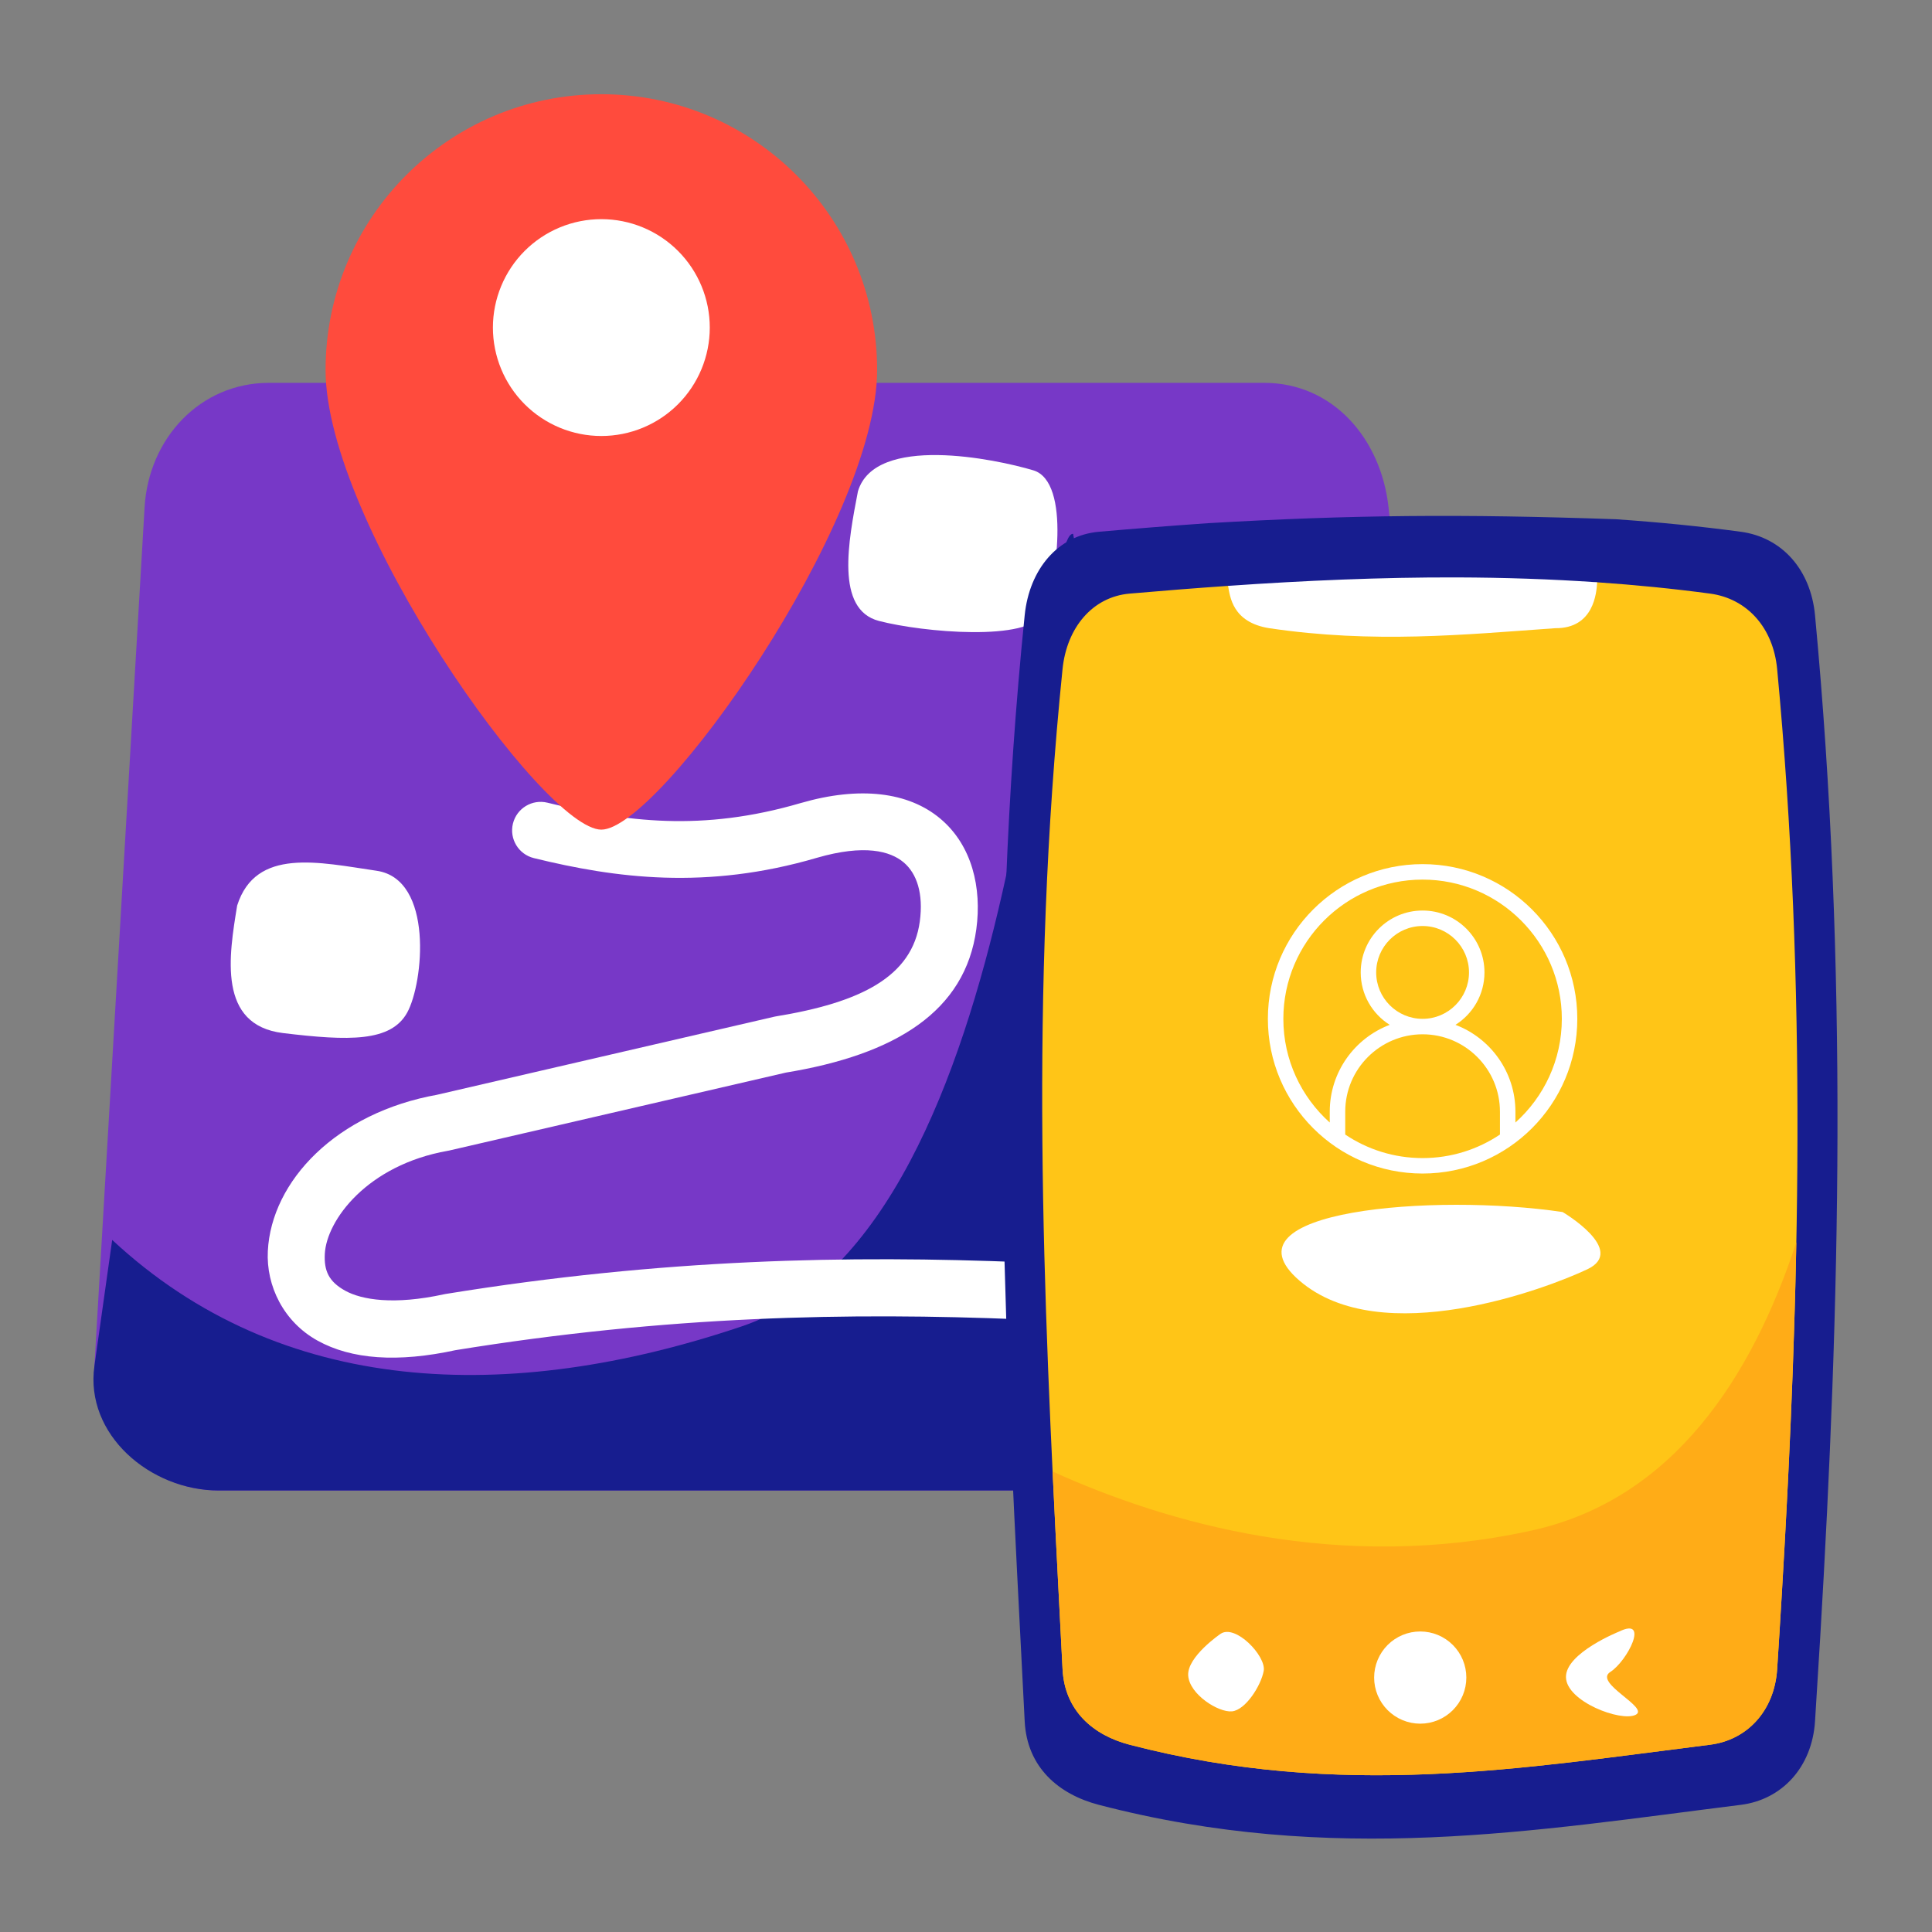 <svg width="100" height="100" viewBox="0 0 100 100" fill="none" xmlns="http://www.w3.org/2000/svg">
<rect x="0" y="0" width="100" height="100" fill="#808080" stroke="none"/>
<path d="M13.923 19.816H65.431C68.998 19.816 71.481 22.709 71.87 26.255L76.754 70.709C77.144 74.255 73.882 77.148 70.315 77.148H11.325C7.758 77.148 4.678 74.27 4.886 70.709L7.484 26.255C7.692 22.694 10.356 19.816 13.923 19.816Z" fill="#7738C7"/>
<path d="M55.543 27.631C53.729 27.491 53.31 63.634 38.378 68.658C26.373 72.697 14.55 72.314 5.807 64.178L4.886 70.709C4.388 74.242 7.758 77.148 11.325 77.148H64.31C63.015 67.505 55.543 27.631 55.543 27.631Z" fill="#171D8F"/>
<path d="M45.585 41.118C44.369 40.979 42.979 41.122 41.459 41.562C41.457 41.562 41.456 41.563 41.454 41.563C36.327 43.068 32.352 42.532 28.335 41.547C27.543 41.353 26.744 41.838 26.549 42.63C26.356 43.422 26.84 44.221 27.632 44.415C31.859 45.452 36.561 46.078 42.281 44.4C44.755 43.684 46.081 44.055 46.77 44.634C47.46 45.213 47.802 46.26 47.609 47.693C47.222 50.559 44.544 51.892 40.154 52.609C40.123 52.614 40.091 52.621 40.06 52.628L22.582 56.674L22.657 56.659C17.405 57.589 14.049 61.132 13.863 64.75C13.769 66.56 14.681 68.419 16.435 69.39C18.188 70.361 20.576 70.542 23.621 69.875L23.542 69.89C45.582 66.31 61.136 69.197 79.21 69.908C80.025 69.94 80.712 69.306 80.744 68.492C80.776 67.676 80.142 66.99 79.327 66.958C61.504 66.257 45.573 63.32 23.069 66.975C23.042 66.979 23.015 66.984 22.989 66.99C20.382 67.561 18.717 67.278 17.866 66.806C17.014 66.335 16.768 65.773 16.812 64.902C16.902 63.159 19.005 60.304 23.173 59.566C23.198 59.562 23.223 59.557 23.248 59.552L40.726 55.506L40.631 55.525C46.383 54.585 49.962 52.336 50.535 48.089C50.822 45.965 50.321 43.758 48.669 42.372C47.843 41.679 46.801 41.257 45.585 41.118Z" fill="white"/>
<path d="M44.407 25.429C43.913 27.995 43.222 31.547 45.492 32.139C47.761 32.731 53.288 33.224 53.978 31.744C54.669 30.264 55.458 24.936 53.485 24.344C51.511 23.752 45.295 22.469 44.407 25.429Z" fill="white"/>
<path d="M12.276 46.869C11.85 49.465 11.249 53.061 14.653 53.472C18.058 53.883 20.236 53.938 21.078 52.408C21.921 50.878 22.461 45.504 19.491 45.07C16.522 44.636 13.237 43.848 12.276 46.869Z" fill="white"/>
<path d="M83.64 26.876C75.637 26.598 69.968 26.646 62.513 27.081C60.635 27.211 58.756 27.36 56.876 27.524C54.756 27.709 53.28 29.466 53.038 31.844C51.138 50.497 51.935 67.632 52.814 84.722C52.889 86.181 52.964 87.639 53.038 89.098C53.16 91.487 54.805 92.878 56.877 93.418C69.007 96.579 79.472 94.745 90.106 93.418C92.219 93.154 93.79 91.485 93.945 89.098C94.038 87.654 94.127 86.208 94.213 84.761C95.237 67.54 95.664 50.094 93.945 31.844C93.72 29.464 92.217 27.808 90.106 27.524C87.956 27.235 85.8 27.024 83.64 26.876Z" fill="#171D8F"/>
<path d="M82.668 30.139L74.646 30.719L63.564 30.325C61.867 30.442 60.168 30.577 58.468 30.725C56.551 30.892 55.216 32.481 54.997 34.631C53.279 51.497 54 66.991 54.794 82.443C54.862 83.762 54.93 85.081 54.998 86.4C55.108 88.56 56.595 89.818 58.468 90.306C69.436 93.164 78.899 91.506 88.514 90.306C90.425 90.067 91.845 88.558 91.985 86.4C92.07 85.094 92.15 83.787 92.228 82.478C93.154 66.907 93.54 51.133 91.985 34.631C91.782 32.479 90.423 30.981 88.514 30.725C86.57 30.464 84.621 30.273 82.668 30.139Z" fill="#FFC517"/>
<path d="M75.431 29.887C71.487 29.875 67.53 30.05 63.565 30.324C63.668 30.865 63.776 32.21 65.695 32.515C71.1 33.318 75.763 32.852 80.5 32.515C82.499 32.535 82.639 30.671 82.667 30.139C80.261 29.973 77.849 29.895 75.431 29.887Z" fill="white"/>
<path d="M92.977 64.301C90.691 71.265 86.607 77.6 79.302 79.214C69.338 81.416 60.422 78.858 54.483 76.166C54.582 78.261 54.687 80.353 54.795 82.443C54.862 83.762 54.93 85.081 54.998 86.4C55.108 88.56 56.595 89.818 58.468 90.306C69.436 93.164 78.899 91.506 88.514 90.306C90.425 90.067 91.845 88.558 91.985 86.4C92.07 85.094 92.15 83.787 92.228 82.478C92.586 76.46 92.861 70.41 92.977 64.301Z" fill="#FFAC17"/>
<path d="M75.897 86.831C75.897 87.144 75.836 87.454 75.716 87.744C75.596 88.033 75.42 88.296 75.198 88.518C74.977 88.739 74.714 88.915 74.424 89.035C74.135 89.155 73.825 89.217 73.511 89.217C73.198 89.217 72.888 89.155 72.598 89.035C72.309 88.915 72.046 88.739 71.824 88.518C71.603 88.296 71.427 88.033 71.307 87.744C71.187 87.454 71.125 87.144 71.125 86.831C71.125 86.517 71.187 86.207 71.307 85.917C71.427 85.628 71.603 85.365 71.824 85.143C72.046 84.922 72.309 84.746 72.598 84.626C72.888 84.506 73.198 84.445 73.511 84.445C73.825 84.445 74.135 84.506 74.424 84.626C74.714 84.746 74.977 84.922 75.198 85.143C75.42 85.365 75.596 85.628 75.716 85.917C75.836 86.207 75.897 86.517 75.897 86.831Z" fill="white"/>
<path d="M80.881 62.735C74.27 61.748 63.02 62.637 67.263 66.288C71.507 69.939 80.091 66.682 82.164 65.696C84.236 64.709 80.881 62.735 80.881 62.735Z" fill="white"/>
<path d="M83.817 84.444C83.817 84.444 81.029 85.554 81.054 86.812C81.078 88.071 83.891 89.131 84.655 88.761C85.42 88.391 82.46 87.109 83.348 86.541C84.236 85.974 85.395 83.68 83.817 84.444Z" fill="white"/>
<path d="M63.176 84.567C63.176 84.567 61.431 85.754 61.501 86.73C61.571 87.707 63.071 88.649 63.769 88.579C64.467 88.51 65.269 87.254 65.409 86.486C65.548 85.719 63.943 84.044 63.176 84.567Z" fill="white"/>
<path d="M45.4 19.151C45.4 27.035 34.129 42.942 31.125 42.942C28.122 42.942 16.851 27.035 16.851 19.151C16.851 11.268 23.242 4.877 31.125 4.877C39.009 4.877 45.4 11.268 45.4 19.151Z" fill="#FF4B3D"/>
<path d="M36.738 16.955C36.738 18.444 36.146 19.871 35.094 20.924C34.041 21.976 32.614 22.567 31.125 22.567C30.389 22.567 29.659 22.422 28.978 22.14C28.297 21.858 27.678 21.445 27.157 20.924C26.636 20.402 26.223 19.784 25.941 19.103C25.659 18.422 25.513 17.692 25.513 16.955C25.513 16.218 25.659 15.489 25.941 14.808C26.223 14.127 26.636 13.508 27.157 12.987C27.678 12.466 28.297 12.052 28.978 11.77C29.659 11.488 30.389 11.343 31.125 11.343C32.614 11.343 34.041 11.934 35.094 12.987C36.146 14.039 36.738 15.467 36.738 16.955Z" fill="white"/>
<g clip-path="url(#clip0_19_226)">
<path d="M73.633 44.727C69.211 44.727 65.625 48.312 65.625 52.735C65.625 57.158 69.211 60.742 73.633 60.742C78.055 60.742 81.641 57.158 81.641 52.735C81.641 48.312 78.055 44.727 73.633 44.727ZM77.637 58.724C76.491 59.493 75.114 59.942 73.633 59.942C72.152 59.942 70.775 59.493 69.629 58.724V57.539C69.629 55.332 71.425 53.535 73.633 53.535C75.84 53.535 77.637 55.332 77.637 57.539V58.724ZM71.231 50.333C71.231 49.008 72.308 47.93 73.633 47.93C74.957 47.93 76.035 49.008 76.035 50.333C76.035 51.657 74.957 52.735 73.633 52.735C72.308 52.735 71.231 51.657 71.231 50.333ZM78.438 58.102V57.539C78.438 55.486 77.148 53.733 75.335 53.045C76.236 52.479 76.836 51.476 76.836 50.333C76.836 48.563 75.402 47.129 73.633 47.129C71.864 47.129 70.43 48.563 70.43 50.333C70.43 51.476 71.029 52.479 71.931 53.045C70.118 53.733 68.828 55.486 68.828 57.539V58.102C67.355 56.781 66.426 54.865 66.426 52.735C66.426 48.76 69.659 45.528 73.633 45.528C77.607 45.528 80.84 48.76 80.84 52.735C80.84 54.865 79.911 56.781 78.438 58.102Z" fill="white"/>
</g>
<defs>
<clipPath id="clip0_19_226">
<rect width="16.016" height="16.016" fill="white" transform="translate(65.625 44.727)"/>
</clipPath>
</defs>
</svg>
